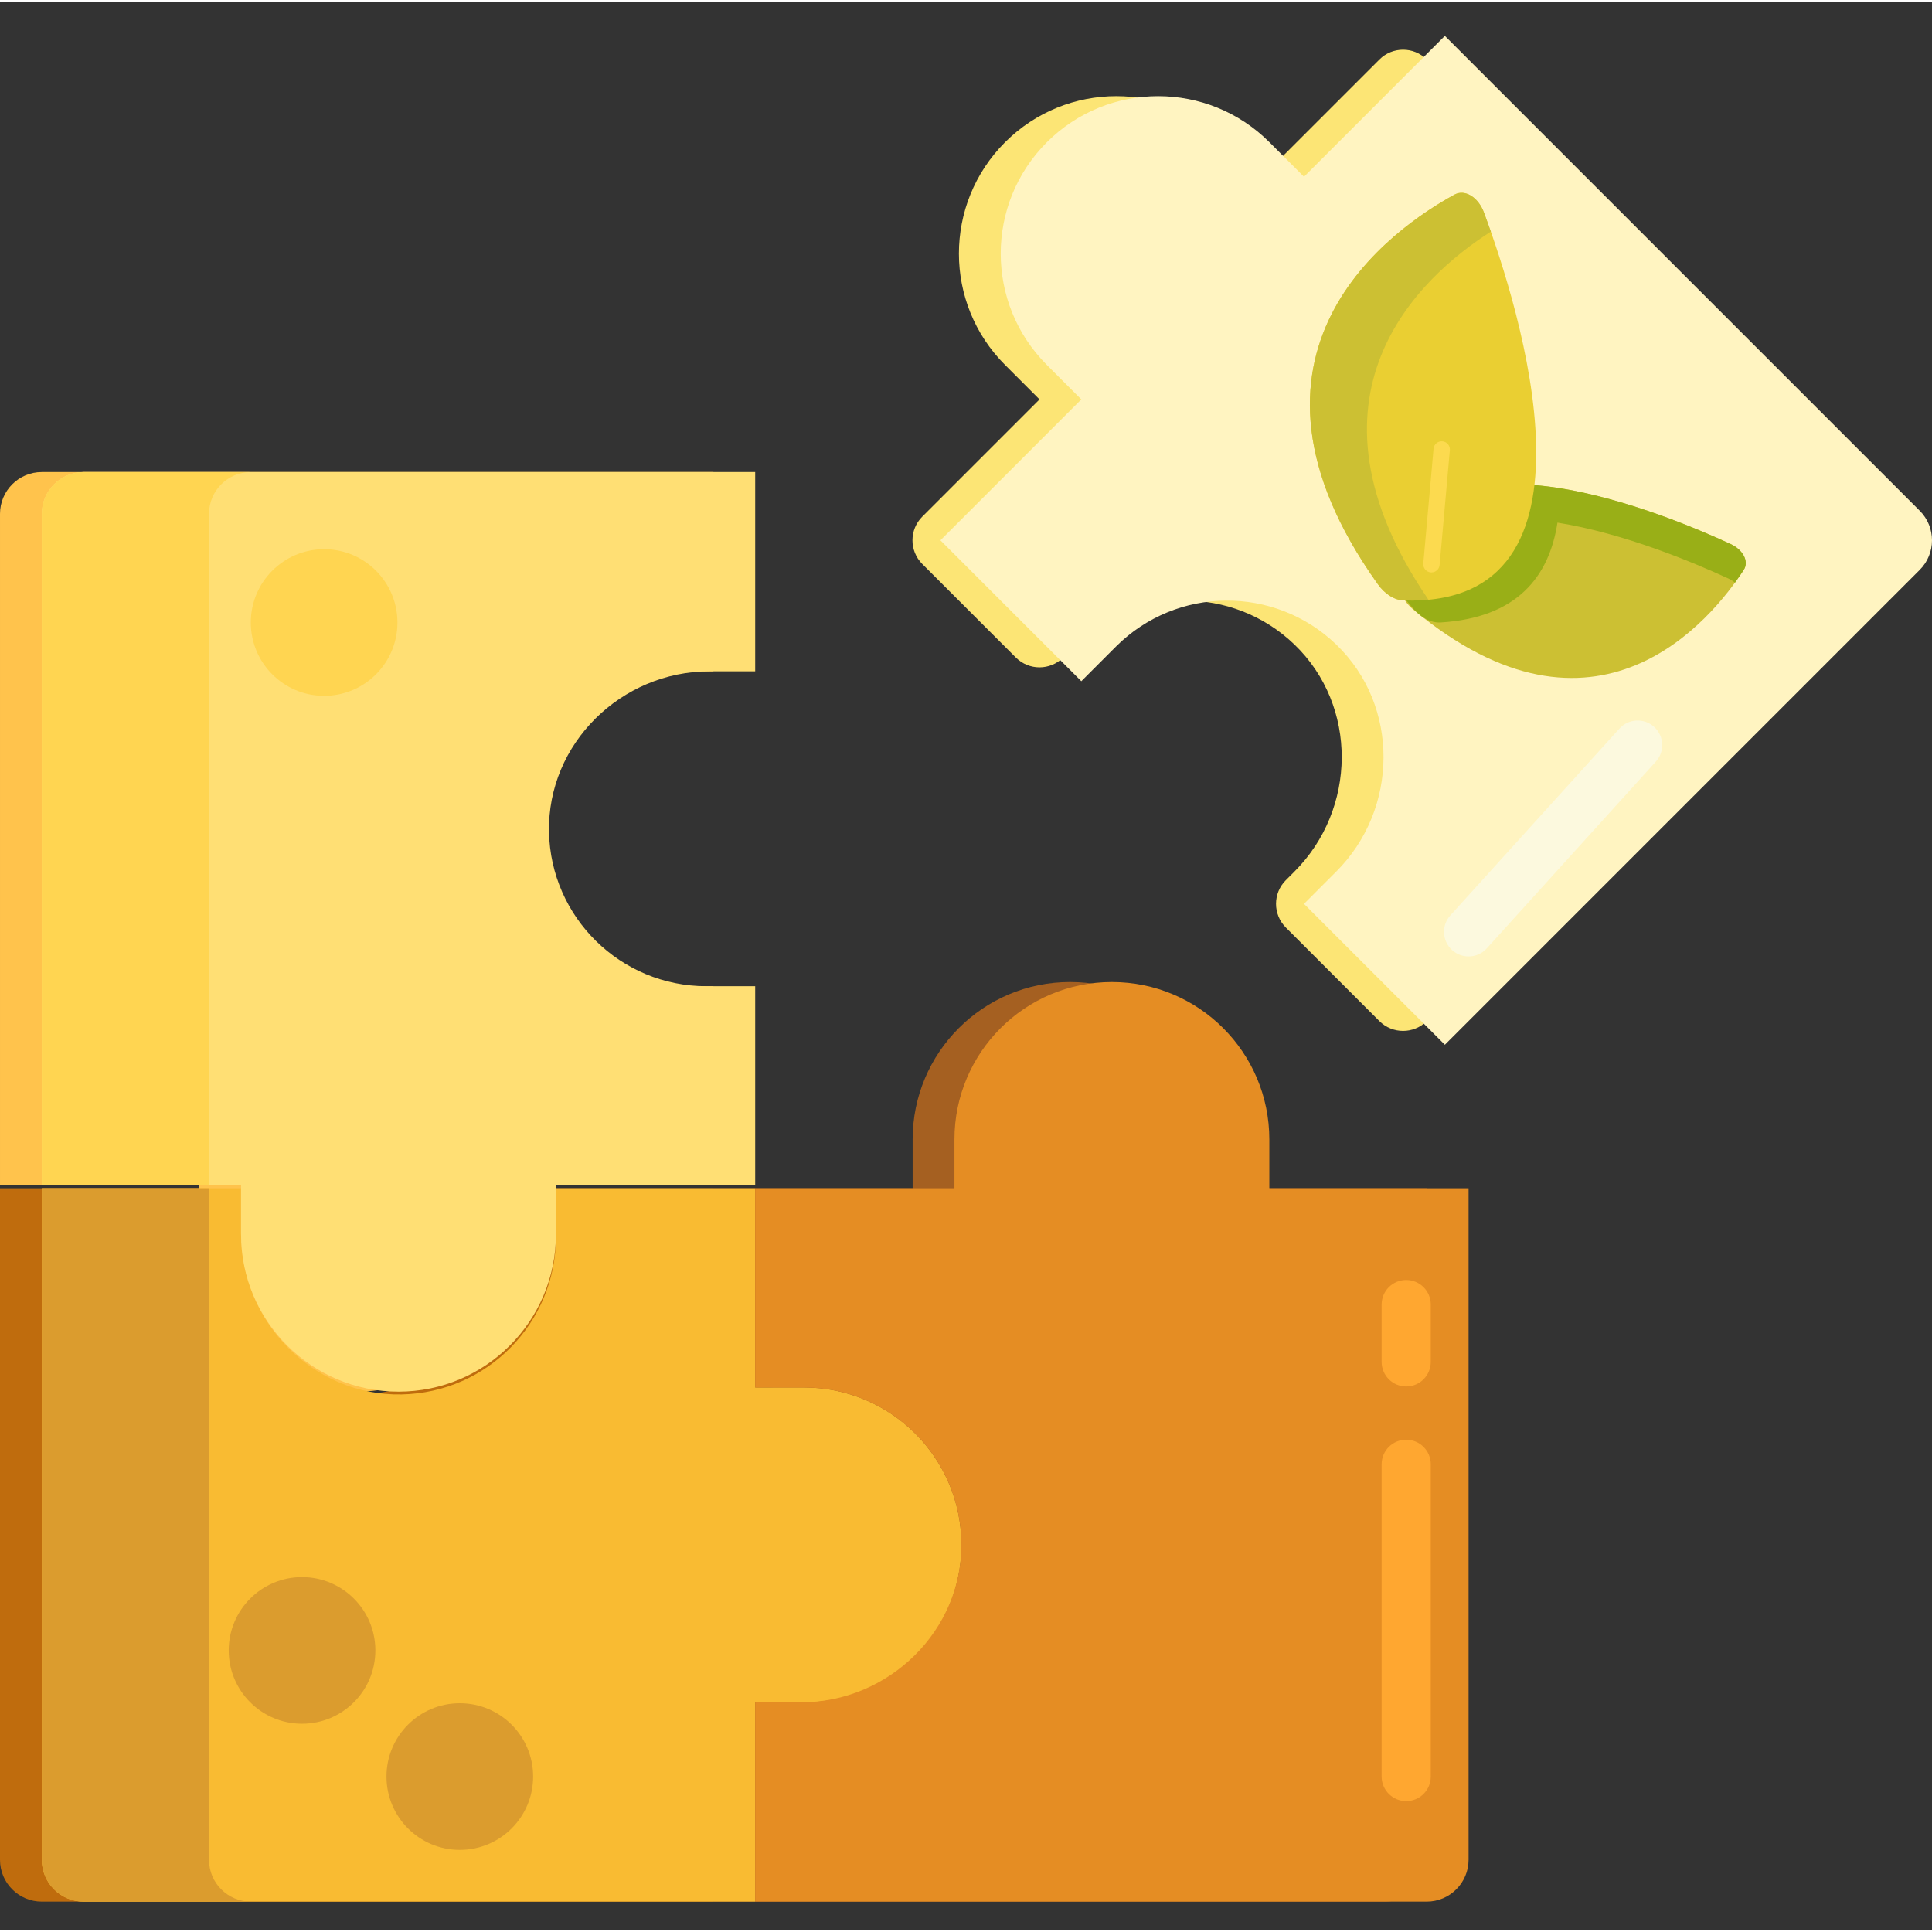 <svg height="471pt" viewBox="0 -8 471.757 471" width="471pt" xmlns="http://www.w3.org/2000/svg"><rect x="0" y="-8" width="471.757" height="471" fill="#333333" stroke="none"/><path d="m163.047 155.543h11.148v-48.656h-163.988c-5.637 0-10.207 4.57-10.207 10.207v163.992h48.652v11.906c0 21.234 17.211 38.445 38.445 38.445s38.445-17.211 38.445-38.445v-11.906h48.652v-48.652h-11.906c-20.984 0-38.039-16.809-38.441-37.699-.41-21.551 17.641-39.191 39.199-39.191zm0 0" fill="#ffc34c"/><path d="m316.082 204.441-2.109 2.109c-3.188 3.191-3.188 8.359 0 11.551l22.855 22.855c3.191 3.188 8.359 3.188 11.551 0l110.184-110.188c3.984-3.984 3.984-10.449 0-14.434l-110.188-110.184c-3.188-3.188-8.359-3.188-11.547 0l-28.629 28.629-8.422-8.422c-15.012-15.012-39.355-15.012-54.367 0-15.016 15.016-15.016 39.359 0 54.371l8.418 8.422-28.629 28.629c-3.188 3.188-3.188 8.359 0 11.547l22.855 22.855c3.188 3.188 8.359 3.188 11.547 0l2.648-2.645c14.836-14.84 38.781-15.016 53.836-.527 15.531 14.949 15.238 40.188-.004 55.43zm0 0" fill="#fce575"/><path d="m185.344 407.309h-11.148v48.652h163.988c5.637 0 10.207-4.57 10.207-10.207v-163.988h-48.652v-11.91c0-21.23-17.211-38.445-38.441-38.445-21.234 0-38.449 17.215-38.449 38.445v11.91h-48.652v48.652h11.91c20.98 0 38.039 16.809 38.438 37.695.41 21.555-17.641 39.195-39.199 39.195zm0 0" fill="#a56021"/><path d="m48.652 292.914v-11.148h-48.652v163.988c0 5.637 4.57 10.207 10.207 10.207h163.988v-48.652h11.91c21.234 0 38.445-17.211 38.445-38.441 0-21.234-17.211-38.449-38.445-38.449h-11.91v-48.652h-48.652v11.91c0 20.98-16.809 38.039-37.695 38.438-21.555.41-39.195-17.641-39.195-39.199zm0 0" fill="#bf6c0d"/><path d="m58.859 292.914v-11.148h-48.652v163.988c0 5.637 4.57 10.207 10.207 10.207h163.988v-48.652h11.91c21.234 0 38.445-17.211 38.445-38.441 0-21.234-17.215-38.449-38.445-38.449h-11.91v-48.652h-48.652v11.91c0 20.98-16.809 38.039-37.695 38.438-21.555.41-39.195-17.641-39.195-39.199zm0 0" fill="#f9bb32"/><path d="m195.516 407.309h-11.078c-.02 0-.035.016-.035.035v48.582c0 .02.016.035.035.035h163.922c5.656 0 10.238-4.586 10.238-10.242v-163.918c0-.02-.012-.035-.031-.035h-48.586c-.02 0-.035-.016-.035-.035v-11.871c0-21.234-17.211-38.445-38.441-38.445-21.234 0-38.449 17.211-38.449 38.445v11.871c0 .02-.016.035-.031.035h-48.586c-.02 0-.035.016-.035.035v48.582c0 .02.016.035.035.035h11.875c20.969 0 38.02 16.789 38.438 37.664.43 21.57-17.656 39.227-39.234 39.227zm0 0" fill="#e58d23"/><path d="m326.289 204.441-7.883 7.887 34.402 34.402 115.957-115.961c3.988-3.984 3.988-10.449 0-14.434l-115.957-115.957-34.402 34.402-8.422-8.422c-15.012-15.012-39.355-15.012-54.367 0-15.016 15.016-15.016 39.359 0 54.371l8.418 8.422-34.402 34.402 34.402 34.402 8.422-8.422c14.836-14.836 38.781-15.012 53.836-.523 15.531 14.949 15.238 40.188-.004 55.43zm0 0" fill="#fff4c1"/><path d="m344.977 140.359c44.848 37.43 73.051 2.379 80.828-9.609 1.312-2.023-.156-4.879-3.234-6.301-18.609-8.582-78.746-32.902-80.508 10.391-.078 1.891.996 3.918 2.914 5.52zm0 0" fill="#ccc033"/><path d="m423.652 133.879c.836-1.152 1.555-2.207 2.152-3.129 1.312-2.023-.156-4.879-3.234-6.301-8.453-3.898-25.477-11.047-41.703-13.625-.297-.047-.59-.094-.883-.137-.039-.008-.078-.012-.117-.02-.258-.035-.512-.074-.766-.109-.055-.008-.113-.016-.168-.023-.238-.031-.477-.062-.715-.094-.066-.008-.133-.016-.199-.023-.227-.031-.457-.059-.684-.086-.07-.008-.137-.016-.207-.023-.227-.023-.457-.051-.684-.074-.066-.008-.133-.012-.199-.02-.23-.023-.465-.047-.695-.07-.059-.004-.121-.008-.18-.016-.246-.023-.488-.043-.73-.062-.047-.004-.094-.008-.141-.012-.281-.02-.562-.039-.84-.059-.008 0-.016 0-.02 0-.883-.059-1.754-.098-2.621-.121-.035 0-.07 0-.105 0-.246-.004-.488-.008-.734-.012-.062-.004-.125-.004-.188-.004-.215 0-.434 0-.648 0-.074 0-.148.004-.223.004-.203.004-.402.004-.605.008-.082.004-.164.004-.246.008-.191.004-.387.012-.578.02-.086 0-.168.004-.254.008-.191.008-.383.02-.57.027-.082.004-.164.012-.246.016-.195.012-.387.023-.582.039-.074.008-.152.012-.23.016-.203.016-.402.035-.602.055-.066.004-.133.012-.199.016-.23.023-.457.047-.688.074-.031.004-.066.004-.102.012-.535.059-1.066.133-1.594.215-.008 0-.016.004-.023.004-.246.039-.492.082-.738.125-.059.012-.117.023-.176.035-.191.035-.387.07-.574.109-.078.016-.152.031-.23.047-.172.035-.344.074-.516.113-.082.02-.168.039-.25.059-.164.035-.324.074-.484.117-.086.023-.176.043-.262.066-.156.043-.312.082-.465.125-.09.023-.176.051-.262.074-.156.043-.309.09-.461.137-.086.027-.168.051-.254.078-.156.051-.309.098-.461.152-.082.023-.16.051-.242.078-.156.055-.316.113-.473.172-.07.023-.145.051-.215.078-.176.062-.348.133-.52.199-.051.023-.105.043-.156.066-.453.184-.895.379-1.332.59-.043.02-.082.039-.121.059-.176.086-.348.172-.516.258-.066.035-.133.07-.199.105-.141.078-.285.156-.426.234-.078.043-.148.086-.223.129-.133.074-.262.148-.391.227-.078.047-.156.098-.234.145-.121.078-.242.152-.363.23-.082.051-.16.105-.238.156-.117.078-.234.16-.348.242-.078.055-.156.109-.234.164-.117.082-.23.168-.34.25-.078.059-.152.117-.227.172-.113.09-.227.18-.336.27-.074.059-.145.113-.219.176-.113.094-.227.191-.34.293-.062.055-.129.109-.191.168-.125.109-.246.223-.367.34-.055.047-.105.094-.156.141-.34.328-.672.672-.992 1.031-.047.051-.09.102-.133.152-.113.129-.227.258-.34.391-.055.07-.109.141-.168.211-.094.117-.191.238-.285.359-.059.074-.117.152-.176.234-.09.117-.176.234-.262.352-.059.086-.117.168-.176.254-.082.117-.164.238-.242.359-.059.086-.117.176-.176.266-.078.121-.152.246-.227.367-.059.094-.113.184-.168.277-.074.125-.148.254-.223.383-.051.098-.105.191-.156.285-.07.133-.141.266-.211.402-.051.094-.102.191-.148.289-.07.141-.141.285-.207.43-.047.094-.09.184-.133.281-.074.16-.145.328-.219.492-.031.082-.07.16-.102.238-.102.242-.199.488-.293.738-.004.004-.008.012-.008.02-.098.258-.191.52-.281.785-.031.086-.059.172-.086.258-.059.18-.117.363-.176.547-.031.105-.062.215-.094.324-.051.168-.098.336-.145.508-.035.117-.062.238-.094.355-.043.164-.086.332-.129.5-.027.125-.059.254-.086.379-.039.168-.078.336-.113.508-.027.129-.051.262-.078.391-.035.172-.066.348-.098.52-.023.137-.047.27-.07.402-.031.18-.059.359-.086.539-.02.137-.039.273-.059.41-.027.184-.051.375-.074.562-.016.137-.035.273-.051.41-.023.199-.043.398-.062.602-.012.133-.027.262-.039.395-.02.227-.039.453-.055.684-.008.113-.016.227-.023.34-.023.344-.043.695-.055 1.051-.008.168-.004.336.008.504.008.078.016.152.027.23.008.086.02.168.035.254.016.102.035.203.059.305.008.043.023.086.035.133.074.305.172.609.301.914.836 1.027 1.707 2.062 2.613 3.102.406.469.836.879 1.277 1.254.145.117.297.242.441.359 1.57 1.199 3.293 1.82 4.922 1.719 18.566-1.137 26.484-11.09 28.523-24.379 16.223 2.582 33.238 9.723 41.684 13.621.625.289 1.18.637 1.66 1.023zm0 0" fill="#99af17"/><path d="m336.445 134.266c-40.398-56.66 3.793-86.98 18.734-95.133 2.52-1.379 5.781.625 7.188 4.414 8.512 22.879 31.949 96.508-19.633 94.68-2.254-.082-4.562-1.535-6.289-3.961zm0 0" fill="#eacf32"/><path d="m364.039 48.176c-.598-1.707-1.16-3.262-1.672-4.629-1.406-3.789-4.668-5.789-7.191-4.414-14.941 8.152-59.129 38.473-18.734 95.137 1.73 2.422 4.035 3.875 6.293 3.957 2.152.074 4.172.02 6.07-.16-33.957-49.793-2.152-78.777 15.234-89.891zm0 0" fill="#ccc033"/><path d="m349.535 131.395c-.059 0-.117-.004-.18-.008-1.098-.098-1.91-1.07-1.812-2.172l2.504-28.02c.098-1.102 1.062-1.906 2.168-1.812 1.102.098 1.914 1.07 1.812 2.168l-2.5 28.02c-.094 1.039-.965 1.824-1.992 1.824zm0 0" fill="#fcda4f"/><path d="m51.035 445.754v-163.988h-40.828v163.988c0 5.637 4.57 10.207 10.207 10.207h40.828c-5.637 0-10.207-4.57-10.207-10.207zm0 0" fill="#db9c2e"/><path d="m173.254 155.543h11.148v-48.656h-163.988c-5.637 0-10.207 4.57-10.207 10.207v163.992h48.652v11.906c0 21.234 17.211 38.445 38.445 38.445 21.23 0 38.445-17.211 38.445-38.445v-11.906h48.652v-48.652h-11.91c-20.98 0-38.039-16.809-38.438-37.699-.41-21.551 17.641-39.191 39.199-39.191zm0 0" fill="#ffdf74"/><path d="m61.242 106.891h-40.828c-5.637 0-10.207 4.57-10.207 10.207v163.988h40.828v-163.988c0-5.641 4.57-10.207 10.207-10.207zm0 0" fill="#ffd551"/><path d="m97.047 143.625c0 9.887-8.016 17.902-17.902 17.902s-17.906-8.016-17.906-17.902 8.02-17.902 17.906-17.902 17.902 8.016 17.902 17.902zm0 0" fill="#ffd551"/><path d="m91.656 394.625c0 9.887-8.016 17.902-17.906 17.902-9.887 0-17.902-8.016-17.902-17.902 0-9.891 8.016-17.906 17.902-17.906 9.891 0 17.906 8.016 17.906 17.906zm0 0" fill="#db9c2e"/><path d="m130.18 425.422c0 9.891-8.016 17.906-17.906 17.906-9.887 0-17.902-8.016-17.902-17.906 0-9.887 8.016-17.902 17.902-17.902 9.891 0 17.906 8.016 17.906 17.902zm0 0" fill="#db9c2e"/><path d="m343.367 330.172c-3.312 0-6-2.688-6-6v-14c0-3.316 2.688-6 6-6s6 2.684 6 6v14c0 3.312-2.684 6-6 6zm0 0" fill="#ffa730"/><path d="m343.367 431.422c-3.312 0-6-2.688-6-6v-76.25c0-3.316 2.688-6 6-6s6 2.684 6 6v76.25c0 3.312-2.684 6-6 6zm0 0" fill="#ffa730"/><path d="m358.598 225.164c-1.438 0-2.875-.512-4.023-1.551-2.457-2.227-2.648-6.02-.422-8.477l41.277-45.605c2.227-2.457 6.02-2.645 8.477-.422 2.457 2.227 2.645 6.02.422 8.477l-41.281 45.605c-1.184 1.309-2.816 1.973-4.449 1.973zm0 0" fill="#fcf9de"/></svg>